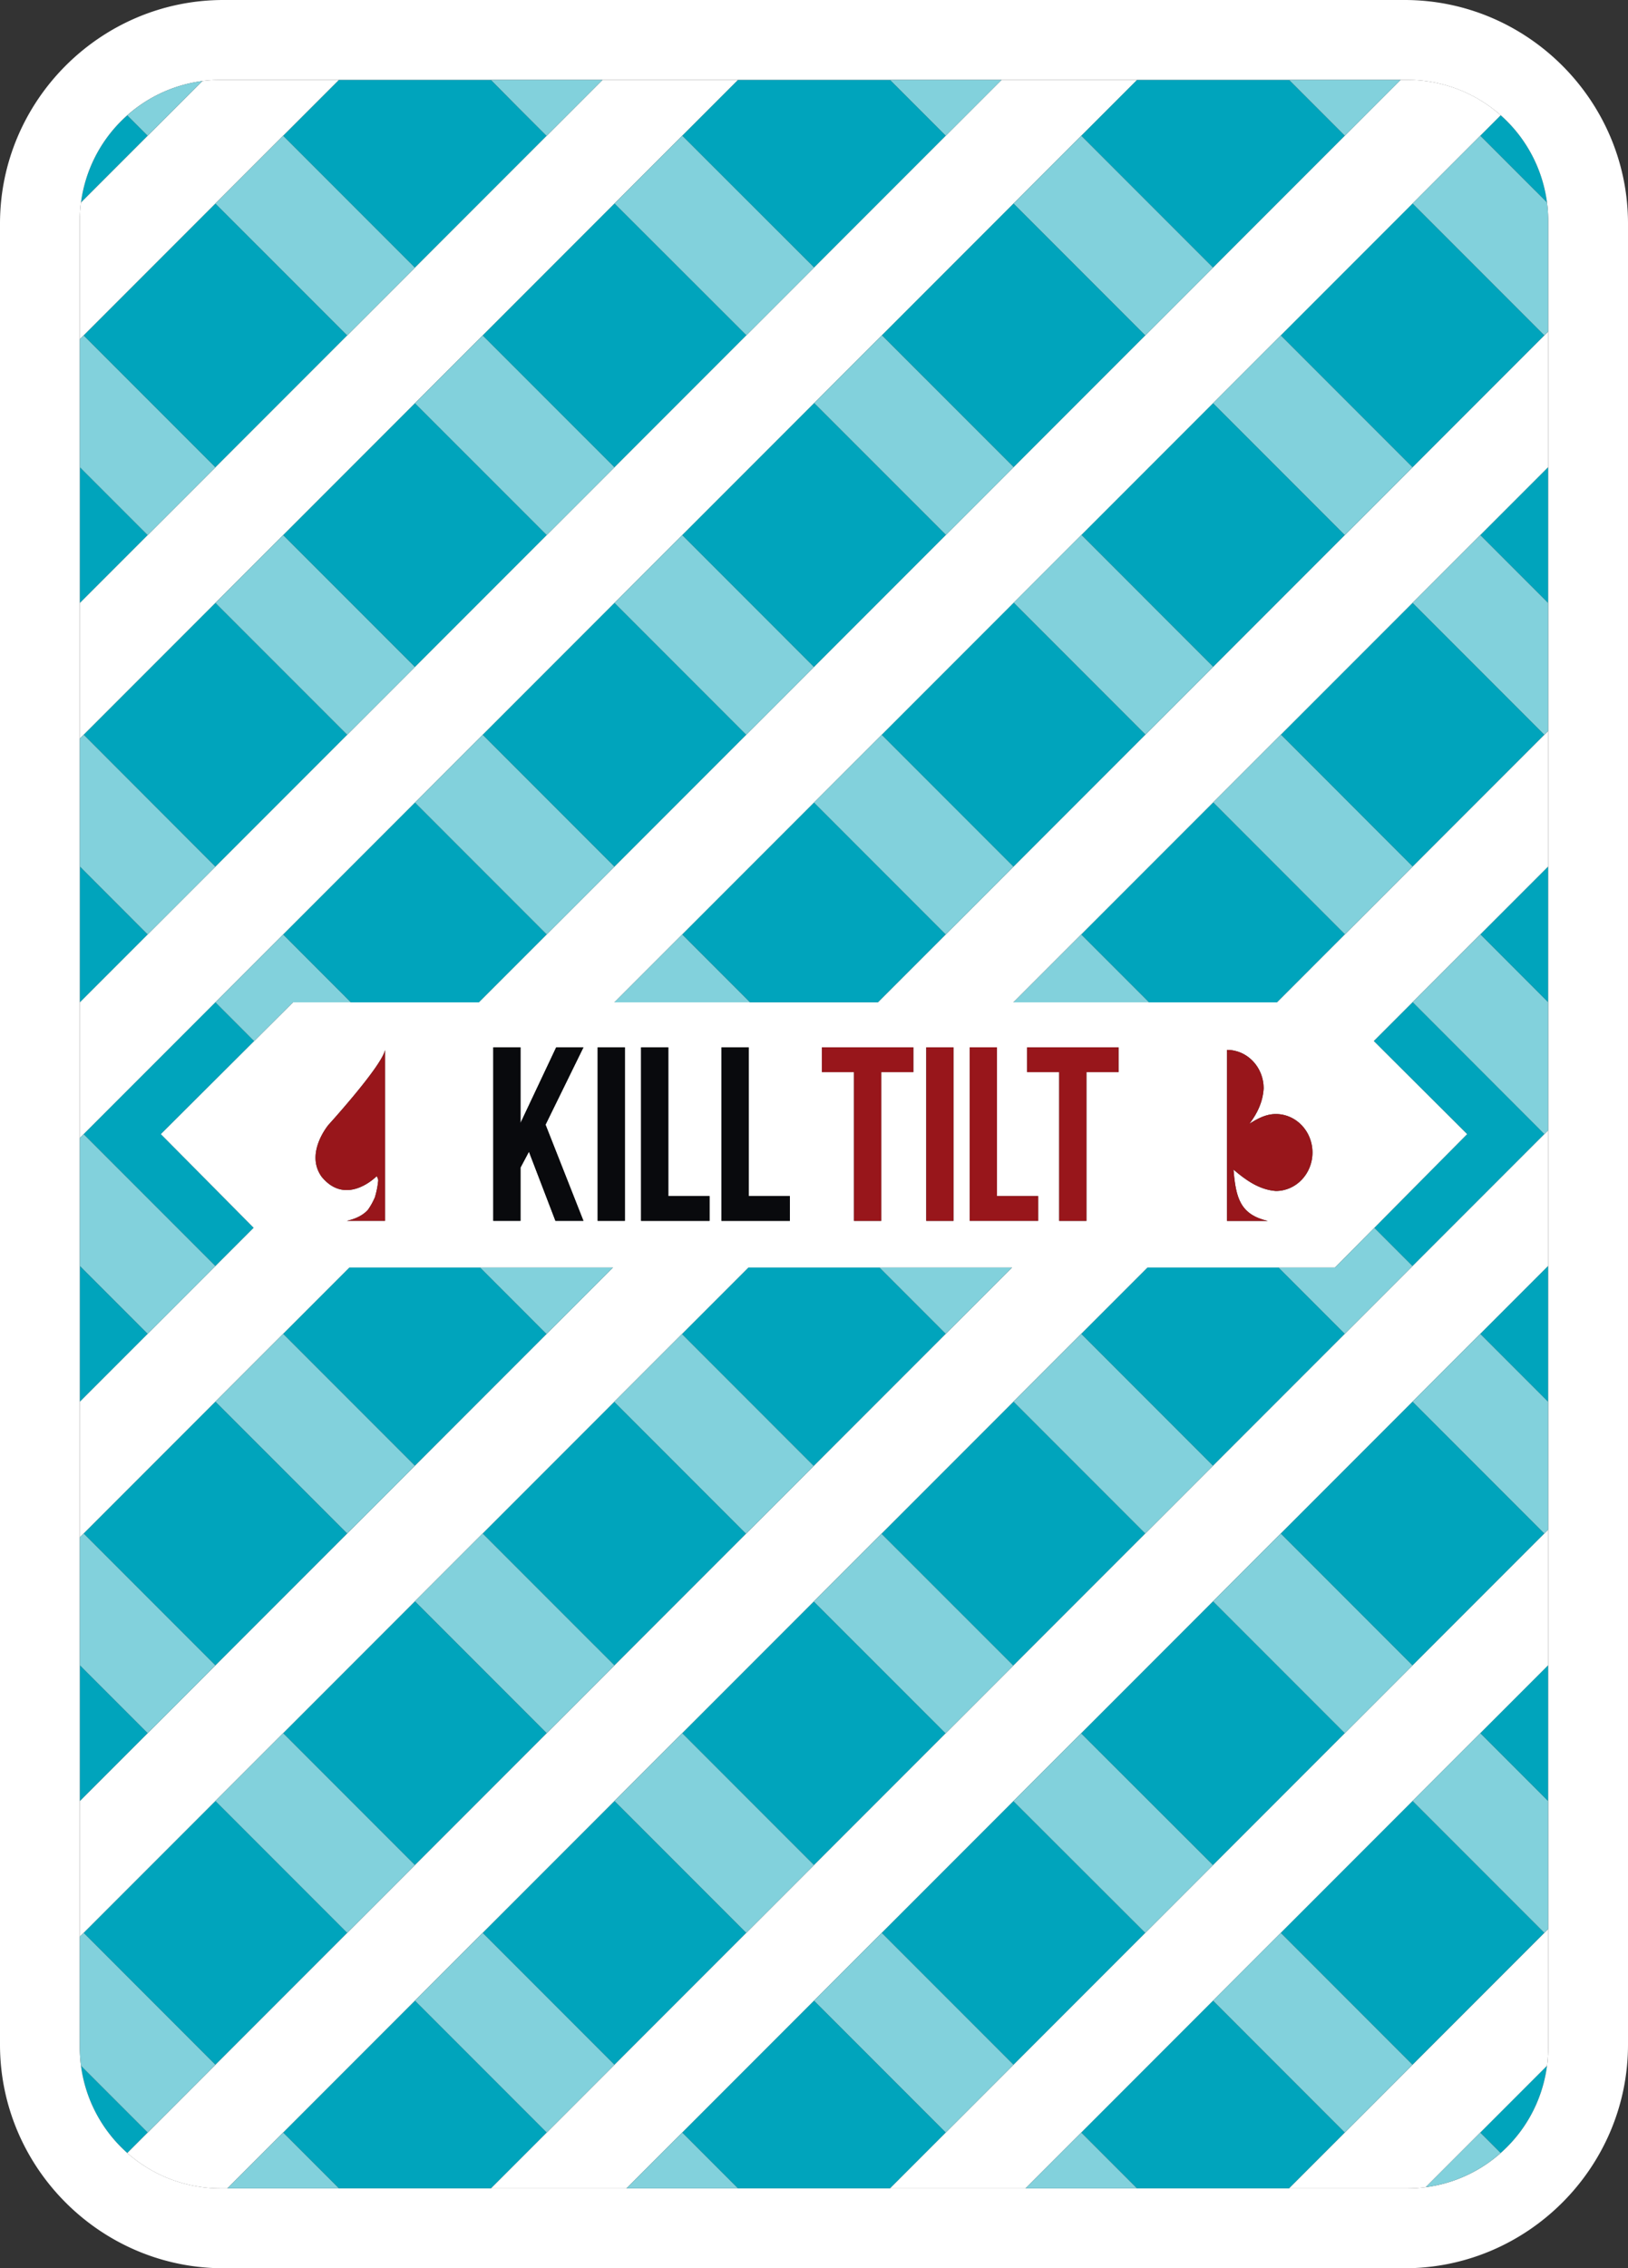 <svg xmlns="http://www.w3.org/2000/svg" viewBox="0 0 1020 1420"><rect x="0" y="0" width="1020" height="1420" fill="#333333" stroke="none"/><g id="dos"><rect x="826.63" y="151.575" width="116.788" height="116.788" transform="translate(110.747 687.303) rotate(-45)" fill="#00a4bc"/><path d="M677.556,334.855q41.157,41.16,82.572,82.591l82.469-82.47L760.016,252.4Z" fill="#00a4bc"/><path d="M259.958,167.569l82.494-82.495C329.331,72.016,318.064,60.656,307.558,50h-95.2L177.375,84.989C204.941,112.557,232.783,140.4,259.958,167.569Z" fill="#00a4bc"/><path d="M52.384,710.011l82.582,82.581,23.958-23.958L100.784,710l58.441-58.231-24.286-24.313Z" fill="#00a4bc"/><polygon points="969.997 377.523 969.997 292.43 927.45 334.977 969.997 377.523" fill="#00a4bc"/><path d="M384.917,627.493h.129l-.064-.064Z" fill="#090a0d"/><path d="M177.365,585.03l42.417,42.463h80.282L342.558,585l-82.576-82.587Z" fill="#00a4bc"/><path d="M427.408,585l42.487,42.49H550.08l42.483-42.483-82.576-82.586Z" fill="#00a4bc"/><path d="M635.129,377.282,552.414,460l82.575,82.587L717.7,459.872Q676.31,418.463,635.129,377.282Z" fill="#00a4bc"/><polygon points="760.016 167.542 842.597 84.961 807.64 50.003 712.392 50.003 677.435 84.961 760.016 167.542" fill="#00a4bc"/><path d="M177.387,334.992c28.905,28.9,56.647,56.634,82.592,82.57l82.581-82.58c-25.14-25.125-53.119-53.093-82.6-82.565Z" fill="#00a4bc"/><path d="M52.428,459.951l79,79.092,3.532,3.536,82.59-82.59c-25.941-25.933-53.693-53.677-82.592-82.571Z" fill="#00a4bc"/><path d="M302.409,459.986c26.663,26.668,54.3,54.3,82.575,82.587l82.58-82.579L384.99,377.405Z" fill="#00a4bc"/><path d="M134.948,127.416,52.373,209.991c27.888,27.887,55.578,55.576,82.584,82.578L217.531,210C190.357,182.825,162.515,154.984,134.948,127.416Z" fill="#00a4bc"/><path d="M302.388,209.991c29.48,29.472,57.46,57.44,82.6,82.564l82.668-82.667q-41.646-41.6-82.64-82.523Z" fill="#00a4bc"/><path d="M802.544,459.883q41.247,41.27,82.553,82.609l82.508-82.508L885.024,377.4Z" fill="#00a4bc"/><path d="M427.416,334.979l82.574,82.588,82.71-82.71q-41.509-41.5-82.6-82.562Z" fill="#00a4bc"/><path d="M552.526,209.869q41.07,41.04,82.6,82.562l82.462-82.463-82.581-82.581Z" fill="#00a4bc"/><path d="M969.259,126.769a88.031,88.031,0,0,0-29.011-54.606l-12.8,12.8Z" fill="#00a4bc"/><path d="M885,1042.62l82.575-82.575L885,877.463,802.42,960.038Z" fill="#00a4bc"/><path d="M717.562,1210.059q-40.83-40.737-82.656-82.507l-82.483,82.483q41.594,41.589,82.584,82.579Z" fill="#00a4bc"/><polygon points="259.984 1252.458 177.403 1335.039 212.36 1369.997 307.608 1369.997 342.565 1335.039 259.984 1252.458" fill="#00a4bc"/><path d="M842.574,1085.046l-82.581-82.581-82.66,82.661q41.789,41.731,82.656,82.506Z" fill="#00a4bc"/><path d="M467.569,1210.035l-82.583-82.579-82.575,82.575,82.581,82.582Z" fill="#00a4bc"/><path d="M967.621,709.984q-41.184-41.226-82.541-82.621l-24.356,24.355L919.216,710l-58.168,58.661L885,792.609Z" fill="#00a4bc"/><path d="M592.455,1085.15q-40.977-40.938-82.607-82.556l-82.436,82.436L510,1167.609Z" fill="#00a4bc"/><path d="M842.569,835.036l-41.527-41.529H718.936l-41.522,41.521,82.58,82.583Z" fill="#00a4bc"/><path d="M717.567,960.038l-82.58-82.583-82.713,82.713q41.6,41.59,82.607,82.555Z" fill="#00a4bc"/><polygon points="969.997 1127.571 969.997 1042.477 927.45 1085.024 969.997 1127.571" fill="#00a4bc"/><path d="M677.414,585.013l42.476,42.48H800.1l42.575-42.575q-41.288-41.319-82.553-82.609Z" fill="#00a4bc"/><path d="M970,877.613V792.461l-42.576,42.576Z" fill="#00a4bc"/><path d="M970,627.468V542.445l-42.491,42.492Q948.767,606.216,970,627.468Z" fill="#00a4bc"/><path d="M634.934,627.493h.108l-.055-.054Z" fill="#090a0d"/><path d="M760.012,1252.462l-82.583,82.583c13,13.01,24.291,24.3,34.942,34.952H807.64l34.942-34.942C817.6,1310.072,791.1,1283.561,760.012,1252.462Z" fill="#00a4bc"/><path d="M967.6,1210.031l-82.581-82.581-82.585,82.586c31.088,31.1,57.591,57.61,82.57,82.592Z" fill="#00a4bc"/><path d="M940.23,1347.853a88.03,88.03,0,0,0,29.029-54.623l-41.826,41.827Z" fill="#00a4bc"/><path d="M510,1252.461l-82.578,82.579L462.376,1370h95.248l34.957-34.957Z" fill="#00a4bc"/><path d="M510.08,167.462l82.5-82.5L557.624,50H462.376L427.44,84.939Q468.413,125.838,510.08,167.462Z" fill="#00a4bc"/><path d="M50,792.482v85.073L92.54,835.018Q71.29,813.769,50,792.482Z" fill="#00a4bc"/><path d="M50,292.472v85.051L92.531,335Q71.509,313.976,50,292.472Z" fill="#00a4bc"/><path d="M342.559,1085.03l-82.583-82.579L177.4,1085.024l82.581,82.581Z" fill="#00a4bc"/><path d="M50.74,1293.23a88.037,88.037,0,0,0,29.012,54.607l12.8-12.8Z" fill="#00a4bc"/><path d="M88.98,581.445,50,542.423v85.116l42.534-42.534Z" fill="#00a4bc"/><path d="M467.418,960.171q-41.1-41.1-82.571-82.591L302.4,960.024q41.46,41.46,82.583,82.58Z" fill="#00a4bc"/><rect x="76.583" y="1151.638" width="116.788" height="116.788" transform="translate(-816.087 449.851) rotate(-45)" fill="#00a4bc"/><path d="M79.726,72.187A88.035,88.035,0,0,0,50.74,126.77L92.524,84.987Z" fill="#00a4bc"/><path d="M342.432,835.142q-20.787-20.8-41.606-41.635H218.9l-41.511,41.511,82.582,82.58Z" fill="#00a4bc"/><path d="M217.549,960.025l-82.583-82.58L52.4,960.016l82.582,82.581Z" fill="#00a4bc"/><polygon points="50.003 1042.477 50.003 1127.571 92.55 1085.024 50.003 1042.477" fill="#00a4bc"/><path d="M509.845,917.744l82.717-82.717-41.518-41.52H468.92l-41.647,41.647Q468.717,876.615,509.845,917.744Z" fill="#00a4bc"/><path d="M138.211,1370h4.234l34.958-34.958,82.581-82.581,42.427-42.427,82.575-82.575,42.426-42.426,82.436-82.436,42.426-42.426,82.713-82.713,42.427-42.427,41.522-41.521H836.413l24.635-24.846L919.216,710l-58.492-58.282,24.356-24.355,42.426-42.426L970,542.445V457.592l-2.392,2.392L885.1,542.492l-42.426,42.426L800.1,627.493H634.934l.053-.054,42.427-42.426,82.7-82.7,42.426-42.426,82.48-82.48,42.426-42.426L970,292.43V207.576l-2.392,2.392L885.023,292.55,842.6,334.976l-82.469,82.47L717.7,459.872l-82.713,82.712L592.563,585.01,550.08,627.493H384.917l.065-.064L427.408,585l82.579-82.579L552.414,460l82.715-82.715,42.427-42.427,82.46-82.46,42.426-42.427,82.581-82.581L927.45,84.961l12.8-12.8A87.868,87.868,0,0,0,881.789,50h-4.234L842.6,84.961l-82.581,82.581-42.427,42.426-82.462,82.463L592.7,334.857l-82.71,82.71-42.426,42.427-82.58,82.579L342.558,585l-42.494,42.493H183.587l-24.362,24.276L100.784,710l58.14,58.634-23.958,23.958L92.54,835.018,50,877.555v84.853l2.392-2.392,82.571-82.571,42.427-42.427L218.9,793.507H384.067l-41.635,41.635L259.975,917.6l-42.426,42.427L134.977,1042.6,92.55,1085.024,50,1127.571v84.853l2.392-2.393,82.582-82.581,42.426-42.426,82.573-82.573L302.4,960.024l82.445-82.444,42.426-42.426,41.647-41.647H634.083l-41.521,41.52-82.717,82.717-42.427,42.427L384.985,1042.6l-42.426,42.426-82.575,82.575-42.426,42.426-82.581,82.582L92.55,1335.039l-12.8,12.8A87.868,87.868,0,0,0,138.211,1370ZM791.725,681.363c-.49,8.324-3.841,15.5-8.928,22.163,5.11-3.28,10.425-6.109,16.568-6.1,12.667,0,22.948,10.79,22.948,24.087S812.032,745.6,799.365,745.6c-10.193-.756-18.552-6.554-26.519-13.382,1.433,18.025,4.373,28.139,21.426,32.121H768.781V657.272C781.449,657.274,791.725,668.066,791.725,681.363ZM700.8,655.686V671.2H680.691v93.113H663.618V671.2H643.511V655.686Zm-50.351,93.09v15.518h-42.9V655.665h17.073v93.111Zm-181.376-93.1v93.114H494.9v15.518H452V655.673Zm-50.348,0v93.114h25.827v15.518h-42.9V655.673ZM391.507,764.305H374.435V655.673h17.072ZM205.814,704.176s32.74-35.979,35.353-46.547c.026-.1.051-.2.069-.308v106.97H217.317c6.1-1.422,10.277-3.685,13.183-6.879a42.978,42.978,0,0,0,2.32-3.655c.826-1.5,1.487-2.868,2.038-4.144a53.215,53.215,0,0,0,2.112-10.685,5.2,5.2,0,0,0-1-2.564s-18.872,19.245-34.412.372C190.826,721.938,205.814,704.176,205.814,704.176ZM331.4,721.01l-5.278,9.927v33.368H309.056V655.673h17.067v47.333l22.349-47.333h17.071L341.8,704.093l23.745,60.212H348.007Zm203.662,43.306V671.2H514.952V655.686h57.29V671.2H552.133v93.113Zm45.27,0V655.686h17.073v108.63Z" fill="#fff"/><polygon points="884.995 792.609 842.569 835.036 759.994 917.611 717.567 960.038 634.881 1042.723 592.455 1085.15 509.996 1167.609 467.569 1210.035 384.992 1292.613 342.565 1335.039 307.608 1369.997 392.461 1369.997 427.419 1335.04 509.997 1252.461 552.423 1210.035 634.906 1127.552 677.333 1085.126 759.993 1002.465 802.42 960.038 884.995 877.463 927.421 835.037 969.997 792.461 969.997 707.608 967.621 709.984 884.995 792.609" fill="#fff"/><polygon points="885.001 1042.62 842.574 1085.046 759.989 1167.632 717.562 1210.059 635.007 1292.614 592.581 1335.04 557.624 1369.997 642.477 1369.997 677.429 1335.045 760.012 1252.462 802.438 1210.036 885.023 1127.45 927.45 1085.024 969.997 1042.477 969.997 957.624 967.576 960.045 885.001 1042.62" fill="#fff"/><path d="M885.008,1292.628l-42.426,42.427L807.64,1370h74.149a89.04,89.04,0,0,0,11.441-.738l34.2-34.2,41.826-41.827a88.861,88.861,0,0,0,.738-11.441v-74.15l-2.393,2.392Z" fill="#fff"/><path d="M134.948,127.416l42.427-42.427L212.36,50H138.211a89.04,89.04,0,0,0-11.441.738L92.524,84.987,50.74,126.77A89.041,89.041,0,0,0,50,138.211v74.15l2.37-2.37Z" fill="#fff"/><polygon points="134.961 377.418 177.387 334.992 259.962 252.417 302.388 209.991 385.014 127.365 427.44 84.939 462.376 50.003 377.523 50.003 342.452 85.074 259.958 167.569 217.531 209.995 134.957 292.569 92.531 334.995 50.003 377.523 50.003 462.376 52.428 459.951 134.961 377.418" fill="#fff"/><polygon points="134.939 627.456 177.365 585.03 259.982 502.413 302.409 459.986 384.99 377.405 427.416 334.979 510.1 252.295 552.526 209.869 635.008 127.387 677.435 84.961 712.392 50.003 627.539 50.003 592.581 84.961 510.08 167.462 467.654 209.888 384.986 292.555 342.56 334.982 259.979 417.562 217.553 459.989 134.963 542.579 92.537 585.005 50.003 627.539 50.003 712.392 52.384 710.011 134.939 627.456" fill="#fff"/><path d="M1020,1280V140C1020,63,957,0,880,0H140C63,0,0,63,0,140V1280c0,77,63,140,140,140H880C957,1420,1020,1357,1020,1280ZM50.74,1293.23A89.041,89.041,0,0,1,50,1281.789V138.211a89.041,89.041,0,0,1,.737-11.441,88.266,88.266,0,0,1,76.03-76.029A89.04,89.04,0,0,1,138.211,50H881.789a88.237,88.237,0,0,1,87.47,76.766A88.888,88.888,0,0,1,970,138.211V1281.789a88.05,88.05,0,0,1-29.767,66.064,87.855,87.855,0,0,1-47,21.406,89.04,89.04,0,0,1-11.441.738H138.211A88.239,88.239,0,0,1,50.74,1293.23Z" fill="#fff"/><polygon points="365.543 764.305 341.798 704.093 365.543 655.673 348.472 655.673 326.123 703.006 326.123 655.673 309.056 655.673 309.056 764.305 326.123 764.305 326.123 730.937 331.401 721.01 348.007 764.305 365.543 764.305" fill="#090a0d"/><rect x="374.435" y="655.673" width="17.072" height="108.632" fill="#090a0d"/><polygon points="401.658 764.305 444.555 764.305 444.555 748.787 418.728 748.787 418.728 655.673 401.658 655.673 401.658 764.305" fill="#090a0d"/><polygon points="607.553 655.665 607.553 764.294 650.452 764.294 650.452 748.776 624.626 748.776 624.626 655.665 607.553 655.665" fill="#98161b"/><polygon points="452.003 764.305 494.901 764.305 494.901 748.787 469.076 748.787 469.076 655.673 452.003 655.673 452.003 764.305" fill="#090a0d"/><polygon points="552.133 671.203 572.242 671.203 572.242 655.686 514.952 655.686 514.952 671.203 535.063 671.203 535.063 764.316 552.133 764.316 552.133 671.203" fill="#98161b"/><polygon points="643.511 671.203 663.618 671.203 663.618 764.316 680.691 764.316 680.691 671.203 700.803 671.203 700.803 655.686 643.511 655.686 643.511 671.203" fill="#98161b"/><rect x="580.333" y="655.686" width="17.072" height="108.631" fill="#98161b"/><path d="M235.969,736.364a5.2,5.2,0,0,1,1,2.564,53.215,53.215,0,0,1-2.112,10.685c-.551,1.276-1.212,2.646-2.038,4.144a42.978,42.978,0,0,1-2.32,3.655c-2.906,3.194-7.079,5.457-13.183,6.879h23.919V657.321c-.018.105-.043.206-.069.308-2.613,10.568-35.353,46.547-35.353,46.547s-14.988,17.762-4.257,32.56C217.1,755.609,235.969,736.364,235.969,736.364Z" fill="#98161b"/><path d="M768.781,764.335h25.491c-17.053-3.982-19.993-14.1-21.426-32.121,7.967,6.828,16.326,12.626,26.519,13.382,12.667,0,22.948-10.792,22.948-24.088s-10.281-24.087-22.948-24.087c-6.143,0-11.458,2.825-16.568,6.1,5.087-6.658,8.438-13.839,8.928-22.163,0-13.3-10.276-24.089-22.944-24.091Z" fill="#98161b"/><path d="M759.994,917.611l-82.58-82.583-42.427,42.427,82.58,82.583Z" fill="#82d1dc"/><path d="M384.982,627.429l.064.064H469.9L427.408,585Z" fill="#82d1dc"/><polygon points="885.023 1127.45 967.604 1210.031 969.997 1207.639 969.997 1127.571 927.45 1085.024 885.023 1127.45" fill="#82d1dc"/><path d="M634.083,793.507H551.044l41.518,41.52Z" fill="#82d1dc"/><path d="M842.574,1085.046,885,1042.62,802.42,960.038l-42.427,42.427Z" fill="#82d1dc"/><path d="M134.961,377.418c28.9,28.894,56.651,56.638,82.592,82.571l42.426-42.427c-25.945-25.936-53.687-53.671-82.592-82.57Z" fill="#82d1dc"/><path d="M259.982,502.413,342.558,585l42.426-42.427c-28.28-28.283-55.912-55.919-82.575-82.587Z" fill="#82d1dc"/><path d="M134.957,292.569c-27.006-27-54.7-54.691-82.584-82.578L50,212.361v80.111Q71.476,313.944,92.531,335Z" fill="#82d1dc"/><path d="M885.008,1292.628c-24.979-24.982-51.482-51.493-82.57-82.592l-42.426,42.426c31.087,31.1,57.591,57.61,82.57,82.593Z" fill="#82d1dc"/><path d="M467.418,960.171l42.427-42.427q-41.1-41.1-82.572-82.59L384.847,877.58Q426.291,919.043,467.418,960.171Z" fill="#82d1dc"/><path d="M92.537,585.005l42.426-42.426-3.532-3.536-79-79.092L50,462.376v80.047L88.98,581.445Z" fill="#82d1dc"/><path d="M384.067,793.507H300.826q20.817,20.834,41.606,41.635Z" fill="#82d1dc"/><path d="M893.23,1369.259a87.855,87.855,0,0,0,47-21.406l-12.8-12.8Z" fill="#82d1dc"/><path d="M634.881,1042.723q-40.977-40.936-82.607-82.555l-42.426,42.426q41.6,41.59,82.607,82.556Z" fill="#82d1dc"/><path d="M759.989,1167.632q-40.83-40.737-82.656-82.506l-42.427,42.426q41.789,41.732,82.656,82.507Z" fill="#82d1dc"/><path d="M134.939,627.456l24.286,24.313,24.362-24.276h36.2L177.365,585.03Z" fill="#82d1dc"/><path d="M259.975,917.6l-82.582-82.58-42.427,42.427,82.583,82.58Z" fill="#82d1dc"/><path d="M642.477,1370h69.894c-10.651-10.653-21.937-21.942-34.942-34.952Z" fill="#82d1dc"/><path d="M134.966,792.592,52.384,710.011,50,712.392v80.09q21.285,21.287,42.537,42.536Z" fill="#82d1dc"/><path d="M635.007,1292.614q-40.978-40.976-82.584-82.579L510,1252.461l82.584,82.579Z" fill="#82d1dc"/><path d="M384.985,1042.6q-41.113-41.112-82.583-82.58l-42.426,42.427,82.583,82.579Z" fill="#82d1dc"/><path d="M510,1167.609l-82.584-82.579-42.426,42.426,82.583,82.579Z" fill="#82d1dc"/><polygon points="134.977 1042.597 52.395 960.016 50.003 962.408 50.003 1042.477 92.55 1085.024 134.977 1042.597" fill="#82d1dc"/><polygon points="392.461 1369.997 462.376 1369.997 427.419 1335.04 392.461 1369.997" fill="#82d1dc"/><rect x="167.48" y="1089.134" width="60" height="116.788" transform="translate(-753.585 475.744) rotate(-45)" fill="#82d1dc"/><rect x="292.488" y="1214.142" width="60" height="116.788" transform="translate(-805.365 600.752) rotate(-45)" fill="#82d1dc"/><polygon points="142.445 1369.997 212.36 1369.997 177.403 1335.039 142.445 1369.997" fill="#82d1dc"/><path d="M134.977,1292.613,52.4,1210.031,50,1212.424v69.365a89.041,89.041,0,0,0,.737,11.441l41.81,41.809Z" fill="#82d1dc"/><path d="M885.023,127.387l82.582,82.581L970,207.576V138.211a88.888,88.888,0,0,0-.738-11.442L927.45,84.961Z" fill="#82d1dc"/><polygon points="877.555 50.003 807.64 50.003 842.597 84.961 877.555 50.003" fill="#82d1dc"/><rect x="792.52" y="214.079" width="60" height="116.788" transform="translate(48.244 661.416) rotate(-45)" fill="#82d1dc"/><rect x="667.512" y="89.071" width="60" height="116.787" transform="translate(100.024 536.408) rotate(-45)" fill="#82d1dc"/><polygon points="885.024 377.403 967.605 459.984 969.997 457.592 969.997 377.523 927.45 334.977 885.024 377.403" fill="#82d1dc"/><polygon points="627.539 50.003 557.624 50.003 592.581 84.961 627.539 50.003" fill="#82d1dc"/><path d="M510.1,252.3q41.068,41.04,82.6,82.562l42.427-42.426q-41.511-41.5-82.6-82.562Z" fill="#82d1dc"/><path d="M385.014,127.365q40.971,40.9,82.64,82.523l42.426-42.426q-41.646-41.6-82.64-82.523Z" fill="#82d1dc"/><path d="M760.118,502.309q41.247,41.269,82.553,82.609L885.1,542.492q-41.286-41.319-82.553-82.609Z" fill="#82d1dc"/><path d="M635.129,377.282q41.157,41.159,82.573,82.59l42.426-42.426q-41.393-41.409-82.572-82.591Z" fill="#82d1dc"/><path d="M885.08,627.363q41.337,41.376,82.541,82.621L970,707.608v-80.14q-21.228-21.25-42.491-42.531Z" fill="#82d1dc"/><path d="M342.452,85.074,377.523,50H307.558C318.064,60.656,329.331,72.016,342.452,85.074Z" fill="#82d1dc"/><path d="M259.962,252.417c29.479,29.472,57.458,57.44,82.6,82.565l42.426-42.427c-25.138-25.124-53.118-53.092-82.6-82.564Z" fill="#82d1dc"/><path d="M509.987,502.424l82.576,82.586,42.426-42.426L552.414,460Z" fill="#82d1dc"/><path d="M927.421,835.037,885,877.463l82.581,82.582L970,957.624V877.613Z" fill="#82d1dc"/><path d="M634.987,627.439l.055.054H719.89l-42.476-42.48Z" fill="#82d1dc"/><path d="M126.77,50.741A87.853,87.853,0,0,0,79.726,72.187l12.8,12.8Z" fill="#82d1dc"/><path d="M384.99,377.405l82.574,82.589,42.426-42.427-82.574-82.588Z" fill="#82d1dc"/><path d="M177.375,84.989l-42.427,42.427c27.567,27.568,55.409,55.409,82.583,82.579l42.427-42.426C232.783,140.4,204.941,112.557,177.375,84.989Z" fill="#82d1dc"/><path d="M885,792.609l-23.947-23.948-24.635,24.846H801.042l41.527,41.529Z" fill="#82d1dc"/></g></svg>
